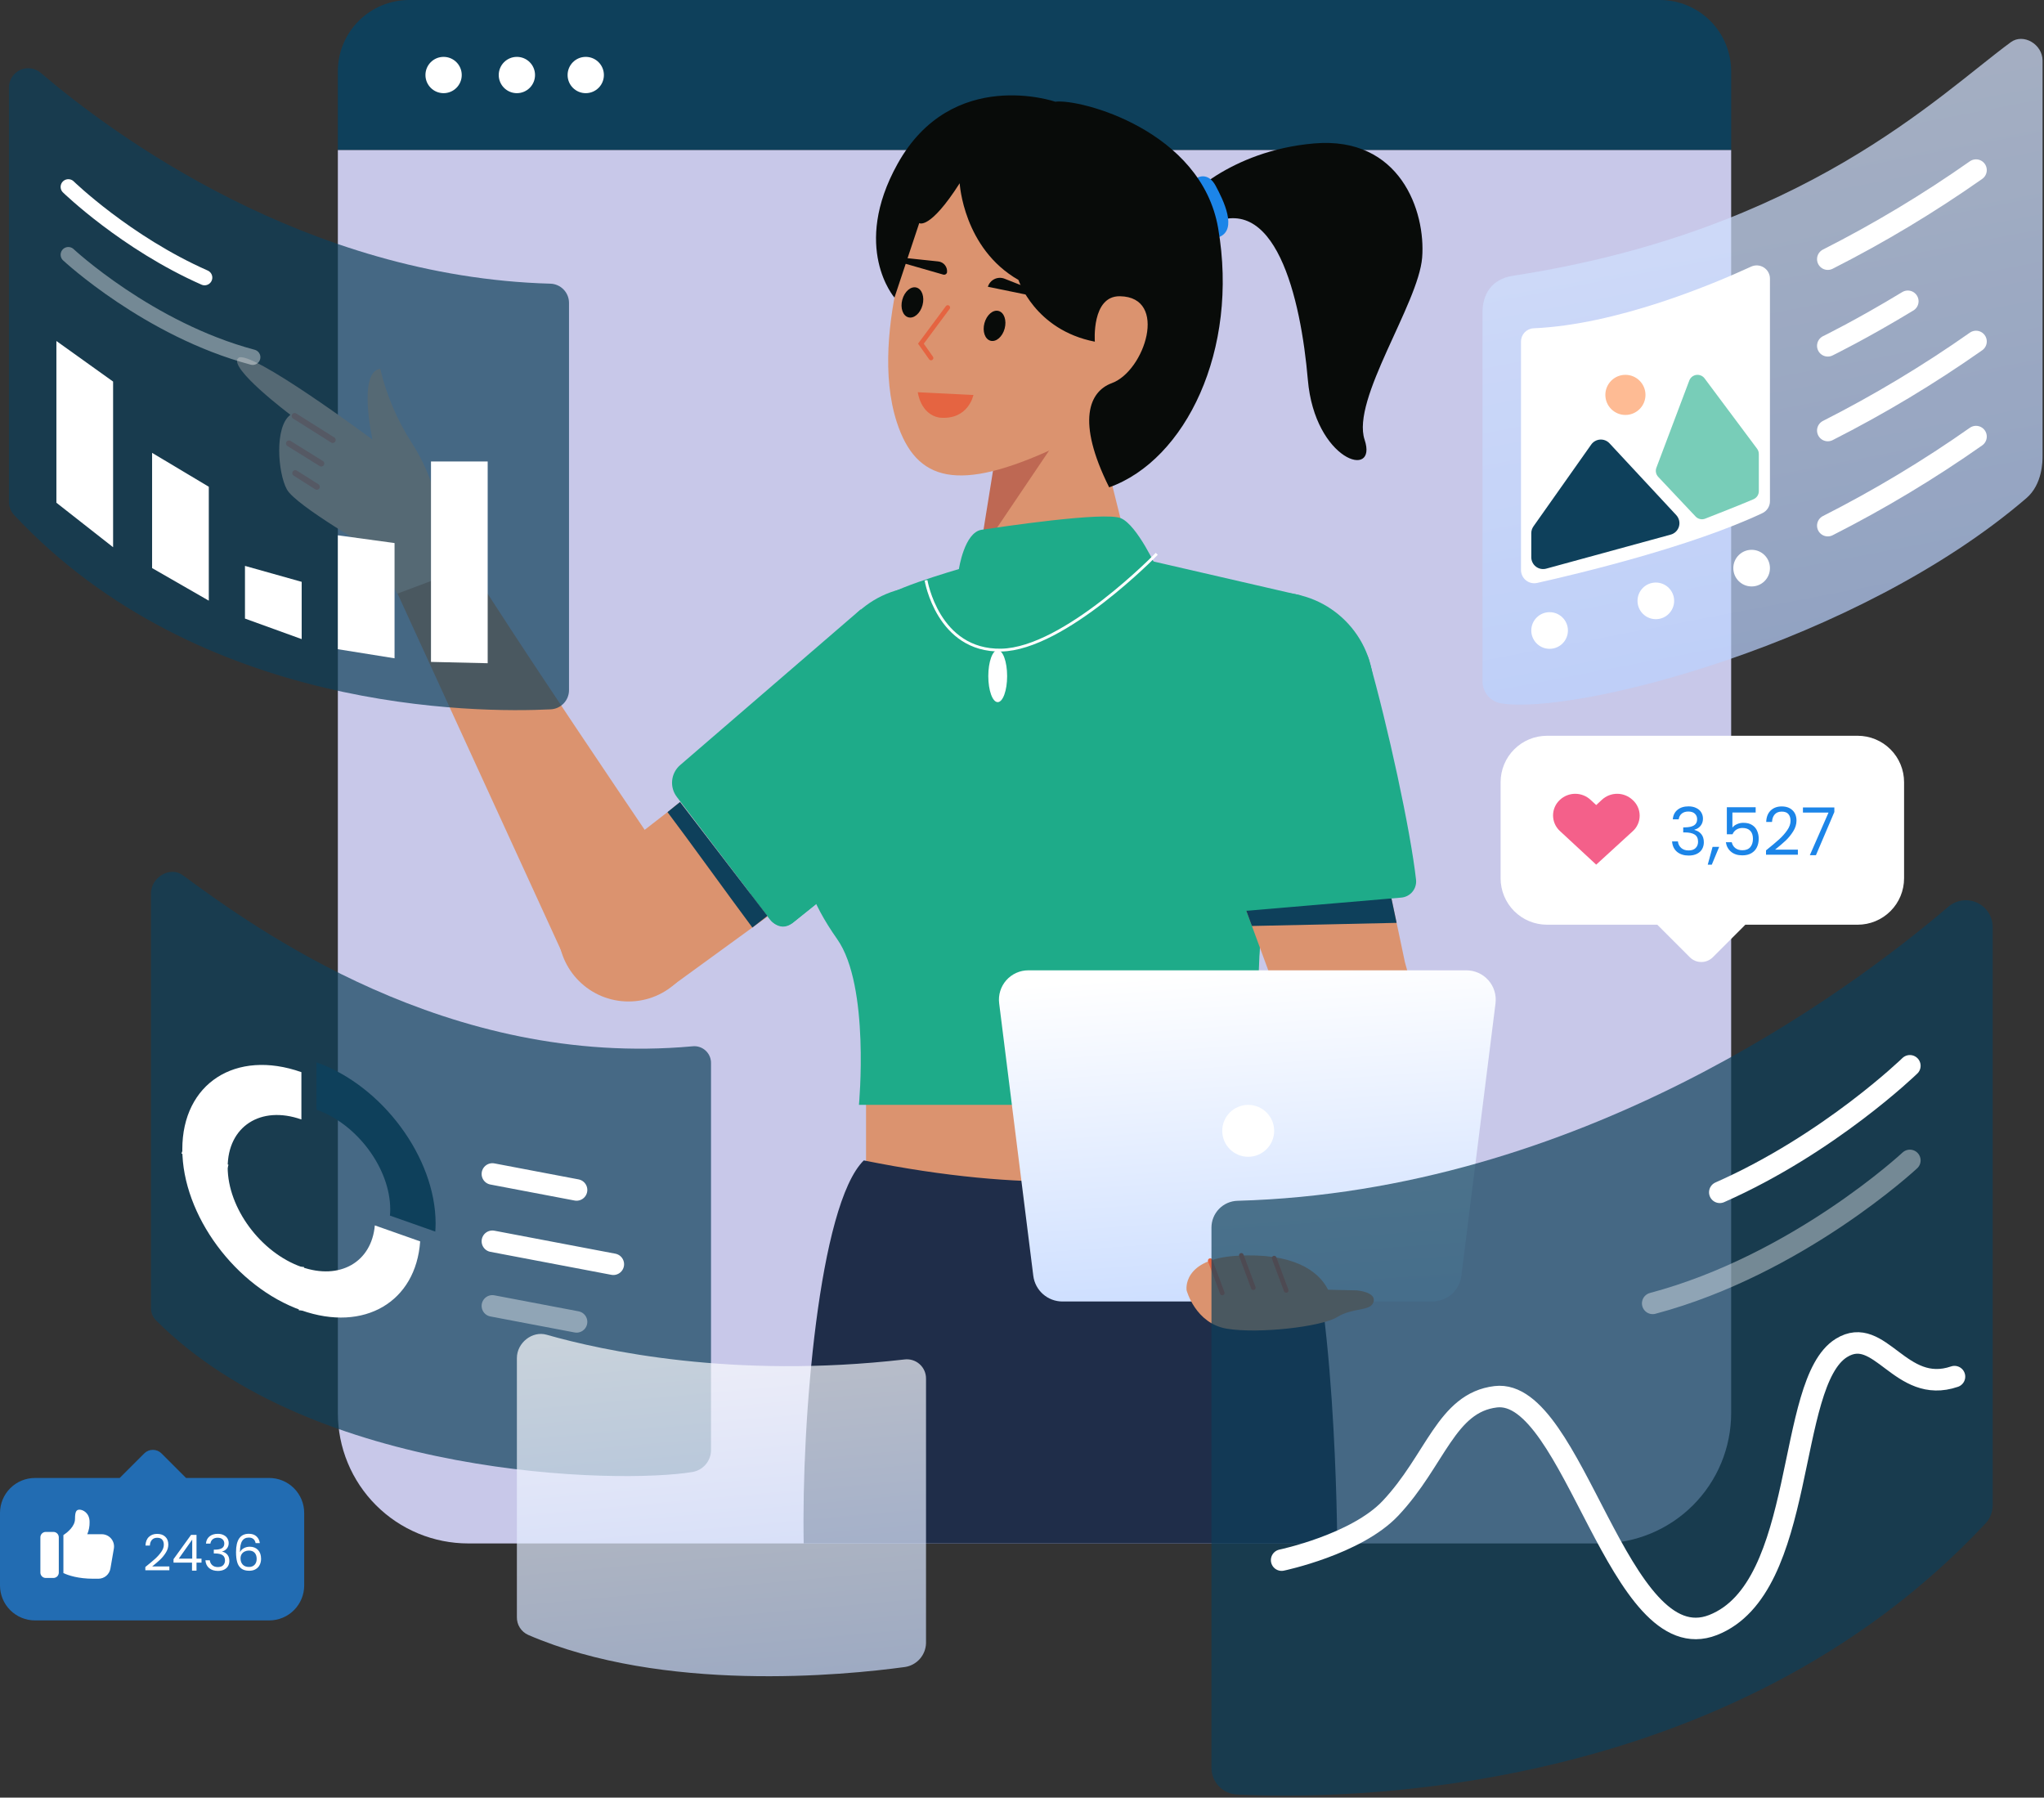 <svg width="622" height="547" viewBox="0 0 622 547" fill="none" xmlns="http://www.w3.org/2000/svg">
<rect x="0" y="0" width="622" height="547" fill="#333333" stroke="none"/>
<path d="M124.508 1.52588e-05H505.103C510.86 1.52588e-05 516.378 2.286 520.45 6.355C524.516 10.425 526.801 15.944 526.801 21.699V45.656H102.81V21.699C102.81 15.944 105.096 10.425 109.165 6.355C113.234 2.286 118.754 1.52588e-05 124.508 1.52588e-05Z" fill="#0E405B"/>
<path d="M102.81 45.656H526.801V429.982C526.801 435.191 525.778 440.35 523.783 445.162C521.788 449.975 518.872 454.348 515.185 458.031C511.504 461.715 507.129 464.637 502.319 466.63C497.502 468.623 492.344 469.65 487.136 469.65H142.477C137.268 469.65 132.11 468.623 127.297 466.63C122.484 464.637 118.111 461.715 114.428 458.031C110.745 454.348 107.823 449.975 105.829 445.162C103.836 440.35 102.81 435.191 102.81 429.982V45.656Z" fill="#C8C8E9"/>
<path d="M379.836 318.281H263.541V374.76H379.836V318.281Z" fill="#DB936F"/>
<path d="M262.856 353.1C249.217 366.52 243.851 432.61 244.57 469.65H406.923C406.923 469.65 406.631 388.876 394.323 361.656C383.003 336.625 364.188 373.55 262.856 353.1Z" fill="#1F2D49"/>
<path d="M360.295 61.246C360.295 61.246 373.766 45.88 399.914 43.645C426.062 41.409 433.886 64.311 432.768 78.382C431.65 92.453 411.159 121.513 415.257 133.809C419.355 146.103 400.084 140.143 397.983 115.552C395.883 90.962 388.058 56.685 366.822 68.98L360.295 61.246Z" fill="#080B09"/>
<path d="M364.384 54.053C364.384 54.053 367.606 52.186 369.939 56.541C372.272 60.896 376.629 69.739 371.106 72.083C365.584 74.427 364.384 54.053 364.384 54.053Z" fill="#1C85E8"/>
<path d="M289.692 195.668C289.692 195.668 310.58 219.113 303.633 226.633C289.874 242.089 253.279 271.137 241.289 280.753C240.771 281.149 240.18 281.439 239.55 281.605C238.92 281.773 238.262 281.813 237.616 281.725C236.971 281.636 236.348 281.421 235.786 281.091C235.224 280.761 234.732 280.323 234.34 279.802L205.986 242.524C204.878 241.089 204.36 239.284 204.541 237.479C204.722 235.675 205.587 234.008 206.958 232.821L261.88 185.461L289.692 195.668Z" fill="#1EAB89"/>
<path d="M256.715 225.474C256.715 225.474 230.684 240.946 228.338 272.033L233.523 278.693C233.523 278.693 236.778 284.366 241.289 280.753C245.8 277.139 266.667 260.424 266.667 260.424L256.715 225.474Z" fill="#1EAB89"/>
<path d="M281.055 237.259C297.292 237.259 310.456 224.096 310.456 207.859C310.456 191.621 297.292 178.458 281.055 178.458C264.818 178.458 251.654 191.621 251.654 207.859C251.654 224.096 264.818 237.259 281.055 237.259Z" fill="#1EAB89"/>
<path d="M204.496 300.019L178.803 265.999L203.126 247.116L206.938 244.047L233.59 278.901L228.949 282.239L204.496 300.019Z" fill="#DB936F"/>
<path d="M228.949 282.239C222.066 273.024 209.124 255.015 203.126 247.116L206.938 244.047L233.523 278.693L228.949 282.239Z" fill="#0E405B"/>
<path d="M191.259 304.738C203.046 304.738 212.602 295.183 212.602 283.396C212.602 271.608 203.046 262.053 191.259 262.053C179.471 262.053 169.916 271.608 169.916 283.396C169.916 295.183 179.471 304.738 191.259 304.738Z" fill="#DB936F"/>
<path d="M209.33 271.914C209.33 271.914 140.482 170.807 137.3 162.22C134.203 153.834 117.941 174.013 117.941 174.013L171.225 290.268L209.33 271.914Z" fill="#DB936F"/>
<path d="M304.113 130.916L295.837 188.62C295.837 188.62 293.664 196.279 303.307 197.438C312.949 198.597 333.51 196.006 340.852 188.181C348.196 180.356 345.627 176.479 345.627 176.479L330.053 113.847L304.113 130.916Z" fill="#DB936F"/>
<path d="M302.962 138.383L323.207 131.232L298.125 168.406L302.962 138.383Z" fill="#BE6853"/>
<path d="M281.208 59.64C281.208 59.64 263.839 100.45 272.891 128.421C278.794 146.663 291.65 149.942 321.093 136.272C348.09 123.738 355.102 114.257 355.102 114.257L359.083 68.763C359.083 68.763 298.847 23.264 281.208 59.64Z" fill="#DB936F"/>
<path d="M295.69 172.029C295.69 172.029 273.441 178.211 268.926 181.823C264.41 185.435 261.126 214.797 254.452 229.3C244.572 250.77 238.176 262.193 254.774 285.788C264.785 300.019 261.381 336.199 261.381 336.199H383.265C379.572 265.059 395.913 181.197 395.913 181.197L340.905 168.521C328.502 170.659 295.69 172.029 295.69 172.029Z" fill="#1EAB89"/>
<path d="M291.8 173.176C291.8 173.176 293.445 161.993 298.703 161.206C303.961 160.419 336.093 155.586 341.091 157.69C346.088 159.795 352.139 173.176 352.139 173.176C352.139 173.176 341.88 198.198 327.15 199.513C312.42 200.829 287.066 196.288 289.747 186.984C292.429 177.681 291.8 173.176 291.8 173.176Z" fill="#1EAB89"/>
<path d="M281.793 176.576C281.793 176.576 285.347 198.157 304.651 197.817C323.954 197.476 352.005 168.521 352.005 168.521" stroke="white" stroke-width="0.857" stroke-miterlimit="10"/>
<path d="M369.252 207.859C369.252 207.859 350.07 220.54 355.721 233.337C362.074 247.725 362.019 284.781 343.785 287.103C311.251 291.247 325.387 296.936 340.429 300.572C355.473 304.207 349.314 304.211 349.314 319.795C349.314 330.887 384.17 340.503 383.265 331.541C377.204 271.58 402.397 233.613 369.252 207.859Z" fill="#1EAB89"/>
<path d="M279.66 119.683L295.817 120.483C295.759 120.681 295.672 120.953 295.545 121.274C295.27 121.968 294.814 122.883 294.091 123.768C292.658 125.525 290.154 127.194 285.829 126.756C283.097 126.233 281.544 124.397 280.665 122.658C280.225 121.787 279.958 120.947 279.801 120.325C279.737 120.069 279.691 119.851 279.66 119.683Z" fill="#E56441" stroke="#E56441" stroke-width="0.631"/>
<path d="M280.726 92.855C281.401 90.352 280.571 87.952 278.873 87.493C277.175 87.035 275.251 88.693 274.575 91.196C273.9 93.699 274.73 96.1 276.428 96.558C278.126 97.016 280.05 95.358 280.726 92.855Z" fill="#080B09"/>
<path d="M305.721 99.983C306.396 97.48 305.567 95.079 303.868 94.621C302.17 94.163 300.246 95.82 299.57 98.324C298.896 100.827 299.725 103.227 301.423 103.685C303.122 104.144 305.046 102.486 305.721 99.983Z" fill="#080B09"/>
<path d="M274.405 79.926L287.112 83.579C287.333 83.623 287.562 83.585 287.758 83.473C287.954 83.36 288.102 83.181 288.175 82.968C288.233 82.567 288.209 82.158 288.106 81.767C288.002 81.375 287.819 81.009 287.569 80.69C287.32 80.371 287.008 80.105 286.653 79.91C286.299 79.715 285.908 79.593 285.504 79.554L274.591 78.405C273.754 78.179 273.359 79.644 274.405 79.926Z" fill="#080B09"/>
<path d="M317.846 90.788L300.615 87.262C300.771 86.749 301.032 86.275 301.382 85.869C301.733 85.463 302.164 85.136 302.649 84.907C303.133 84.678 303.66 84.553 304.196 84.541C304.732 84.528 305.264 84.628 305.759 84.834L318.337 89.798C318.755 89.911 318.473 90.957 317.846 90.788Z" fill="#080B09"/>
<path d="M288.41 93.571L280.237 104.577L283.315 108.929" stroke="#E56441" stroke-width="1.413" stroke-linecap="round"/>
<path d="M303.61 213.65C305.192 213.65 306.475 210.105 306.475 205.733C306.475 201.361 305.192 197.816 303.61 197.816C302.027 197.816 300.744 201.361 300.744 205.733C300.744 210.105 302.027 213.65 303.61 213.65Z" fill="white"/>
<path d="M435.685 322.571L393.195 326.053L385.942 295.259L377.204 271.58L421.92 266.229L427.51 292.73L435.685 322.571Z" fill="#DB936F"/>
<path d="M423.429 273.385L424.997 280.816L380.962 281.764L378.065 273.914L423.429 273.385Z" fill="#0E405B"/>
<path d="M388.603 239.074C404.84 239.074 418.003 225.911 418.003 209.674C418.003 193.436 404.84 180.273 388.603 180.273C372.365 180.273 359.202 193.436 359.202 209.674C359.202 225.911 372.365 239.074 388.603 239.074Z" fill="#1EAB89"/>
<path d="M382.932 195.852C382.932 195.852 413.917 190.765 416.549 200.66C422.233 220.556 429.221 252.497 430.92 267.773C430.978 268.422 430.906 269.076 430.709 269.698C430.513 270.32 430.195 270.897 429.775 271.395C429.354 271.893 428.839 272.303 428.259 272.601C427.68 272.899 427.047 273.08 426.396 273.132L379.731 277.116C377.925 277.283 376.123 276.753 374.696 275.634C373.269 274.515 372.324 272.891 372.057 271.098L359.418 213.873L382.932 195.852Z" fill="#1EAB89"/>
<path d="M292.036 55.76C292.036 55.76 293.136 75.583 309.928 85.189C309.928 85.189 314.839 100.393 333.167 103.969C333.167 103.969 332.084 89.995 340.819 90.142C355.653 90.394 348.357 112.894 338.328 116.585C331.513 119.094 327.408 127.998 337.525 148.29C360.755 140.005 377.092 106.543 370.687 69.419C365.558 39.69 328.702 29.981 321.129 30.95C321.129 30.95 289.681 20.086 273.122 49.882C258.967 75.352 272.187 90.553 272.187 90.553L279.731 67.885C279.731 67.885 282.882 70.097 292.036 55.76Z" fill="#080B09"/>
<path d="M435.842 396.029H323.301C321.125 396.029 319.023 395.234 317.39 393.794C315.758 392.353 314.708 390.366 314.438 388.206L304.05 305.303C303.892 304.046 304.004 302.77 304.378 301.56C304.751 300.349 305.378 299.232 306.216 298.281C307.055 297.332 308.085 296.571 309.24 296.05C310.395 295.529 311.647 295.259 312.914 295.259H446.23C447.496 295.259 448.748 295.529 449.903 296.05C451.058 296.571 452.089 297.332 452.927 298.281C453.765 299.232 454.392 300.349 454.765 301.56C455.139 302.77 455.251 304.046 455.093 305.303L444.706 388.206C444.435 390.366 443.385 392.353 441.753 393.794C440.12 395.234 438.019 396.029 435.842 396.029Z" fill="url(#paint0_linear_615_2)"/>
<path d="M379.836 351.997C384.199 351.997 387.736 348.461 387.736 344.099C387.736 339.736 384.199 336.199 379.836 336.199C375.474 336.199 371.937 339.736 371.937 344.099C371.937 348.461 375.474 351.997 379.836 351.997Z" fill="white"/>
<path d="M120.867 180.655L114.085 167.644C114.085 167.644 90.106 153.927 87.327 148.968C84.547 144.008 83.455 129.848 88.375 126.222C88.375 126.222 69.243 111.853 72.5 108.941C75.746 105.818 113.335 133.742 113.335 133.742C113.335 133.742 108.758 113.17 115.713 112.206C117.597 120.179 120.824 127.774 125.256 134.664C132.578 145.985 133.48 156.124 133.48 156.124L142.11 172.686L120.867 180.655Z" fill="#FFCCB3"/>
<path d="M89.665 126.586L101.251 133.888" stroke="#FF967C" stroke-width="1.813" stroke-linecap="round" stroke-linejoin="round"/>
<path d="M87.937 134.939L97.771 141.052" stroke="#FF967C" stroke-width="1.813" stroke-linecap="round" stroke-linejoin="round"/>
<path d="M89.848 143.97L96.407 148.115" stroke="#FF967C" stroke-width="1.813" stroke-linecap="round" stroke-linejoin="round"/>
<path d="M134.988 28.35C138.038 28.35 140.51 25.878 140.51 22.828C140.51 19.778 138.038 17.306 134.988 17.306C131.938 17.306 129.466 19.778 129.466 22.828C129.466 25.878 131.938 28.35 134.988 28.35Z" fill="white"/>
<path d="M157.291 28.35C160.341 28.35 162.813 25.878 162.813 22.828C162.813 19.778 160.341 17.306 157.291 17.306C154.241 17.306 151.769 19.778 151.769 22.828C151.769 25.878 154.241 28.35 157.291 28.35Z" fill="white"/>
<path d="M178.247 28.35C181.296 28.35 183.769 25.878 183.769 22.828C183.769 19.778 181.296 17.306 178.247 17.306C175.197 17.306 172.724 19.778 172.724 22.828C172.724 25.878 175.197 28.35 178.247 28.35Z" fill="white"/>
<path opacity="0.7" d="M12.372 22.151C34.573 41.086 93.122 84.257 167.483 86.319C169.004 86.365 170.446 87.002 171.505 88.094C172.563 89.187 173.154 90.649 173.152 92.171V209.994C173.153 211.497 172.576 212.943 171.54 214.032C170.504 215.121 169.089 215.77 167.587 215.844C145.23 216.956 60.45 216.827 4.274 156.683C3.272 155.603 2.718 154.182 2.722 152.709V26.613C2.722 25.495 3.041 24.4 3.643 23.457C4.246 22.516 5.105 21.765 6.12 21.296C7.134 20.826 8.263 20.657 9.371 20.809C10.479 20.961 11.52 21.426 12.372 22.151Z" fill="#0E405B"/>
<path d="M20.793 56.872C20.793 56.872 38.313 73.895 62.26 84.47" stroke="white" stroke-width="4.692" stroke-miterlimit="10" stroke-linecap="round"/>
<path opacity="0.4" d="M20.793 77.51C20.793 77.51 45.176 100.253 76.893 108.697" stroke="white" stroke-width="4.692" stroke-miterlimit="10" stroke-linecap="round"/>
<path d="M17.162 152.975V103.762L34.416 116.109V166.512L17.162 152.975Z" fill="white"/>
<path d="M46.284 172.861V137.797L63.539 148.115V182.779L46.284 172.861Z" fill="white"/>
<path d="M120.064 200.311V165.247L102.81 162.885V197.548L120.064 200.311Z" fill="white"/>
<path d="M148.405 201.813V140.42H131.151V201.412L148.405 201.813Z" fill="white"/>
<path d="M74.547 188.225V172.194L91.802 177.046V194.474L74.547 188.225Z" fill="white"/>
<g opacity="0.7">
<path d="M55.585 266.294C77.787 282.596 136.336 325.137 210.696 318.381C211.419 318.296 212.153 318.368 212.846 318.591C213.539 318.815 214.176 319.185 214.714 319.676C215.252 320.167 215.678 320.768 215.963 321.438C216.247 322.109 216.385 322.832 216.366 323.56V441.384C216.328 442.943 215.754 444.442 214.741 445.627C213.727 446.814 212.336 447.613 210.801 447.894C188.443 451.658 95.457 449.799 47.487 401.787C46.991 401.289 46.598 400.698 46.332 400.047C46.065 399.397 45.931 398.7 45.936 397.997V271.901C45.936 266.907 51.786 263.504 55.585 266.294Z" fill="#0E405B"/>
</g>
<path d="M412.926 392.646C412.926 392.646 418.874 393.14 417.979 396.142C417.082 399.143 411.772 397.758 406.923 400.759C402.075 403.761 382.904 405.903 373.329 404.307C363.754 402.711 361.094 392.646 361.094 392.646C361.094 392.646 359.493 383.097 376.407 382.117C393.32 381.136 401.192 386.563 404.134 392.447L412.926 392.646Z" fill="#DB936F"/>
<path d="M368.284 383.601L371.937 393.426" stroke="#E56441" stroke-width="1.413" stroke-linecap="round"/>
<path d="M377.745 382.001L381.398 391.826" stroke="#E56441" stroke-width="1.413" stroke-linecap="round"/>
<path d="M387.736 382.833L391.388 392.658" stroke="#E56441" stroke-width="1.413" stroke-linecap="round"/>
<path opacity="0.7" d="M592.924 275.879C561.958 302.291 480.289 362.511 376.564 365.387C374.442 365.451 372.43 366.34 370.953 367.864C369.476 369.388 368.651 371.428 368.655 373.55V537.901C368.653 539.998 369.459 542.014 370.904 543.534C372.349 545.053 374.323 545.958 376.417 546.061C407.603 547.613 525.86 547.433 604.224 463.538C605.62 462.031 606.396 460.05 606.39 457.995V282.104C606.39 280.544 605.942 279.017 605.102 277.702C604.262 276.388 603.063 275.341 601.649 274.686C600.235 274.032 598.656 273.796 597.116 274.008C595.569 274.219 594.117 274.869 592.924 275.879Z" fill="#0E405B"/>
<path d="M581.182 324.311C581.182 324.311 556.744 348.057 523.341 362.808" stroke="white" stroke-width="6.545" stroke-miterlimit="10" stroke-linecap="round"/>
<path opacity="0.4" d="M581.182 353.1C581.182 353.1 547.167 384.824 502.925 396.603" stroke="white" stroke-width="6.545" stroke-miterlimit="10" stroke-linecap="round"/>
<path d="M565.298 223.886H470.765C468.91 223.886 467.073 224.251 465.36 224.961C463.647 225.67 462.09 226.711 460.778 228.022C459.467 229.334 458.426 230.891 457.717 232.604C457.007 234.317 456.642 236.154 456.642 238.009V267.255C456.642 269.11 457.007 270.946 457.717 272.66C458.426 274.374 459.467 275.931 460.778 277.242C462.09 278.554 463.647 279.594 465.36 280.304C467.073 281.013 468.911 281.379 470.765 281.379H504.326L514.225 291.281C515.153 292.209 516.409 292.73 517.723 292.73C519.036 292.73 520.292 292.209 521.22 291.281L531.119 281.379H565.298C569.042 281.379 572.64 279.891 575.285 277.242C577.937 274.593 579.42 271.001 579.42 267.255V238.009C579.42 234.263 577.937 230.671 575.285 228.022C572.64 225.374 569.042 223.886 565.298 223.886Z" fill="white"/>
<path d="M496.744 243.355C495.482 242.189 493.828 241.542 492.11 241.542C490.393 241.542 488.739 242.189 487.477 243.355L485.732 244.967L483.985 243.355C482.724 242.189 481.069 241.542 479.352 241.542C477.634 241.542 475.979 242.189 474.717 243.355C474.051 243.958 473.519 244.694 473.154 245.515C472.79 246.337 472.602 247.225 472.602 248.123C472.602 249.022 472.79 249.911 473.154 250.732C473.519 251.553 474.051 252.289 474.717 252.892L485.732 263.101L496.744 253.026C497.439 252.427 498 251.685 498.379 250.851C498.764 250.016 498.96 249.109 498.96 248.191C498.96 247.273 498.764 246.366 498.379 245.531C498 244.697 497.439 243.954 496.744 243.355Z" fill="#F4608A"/>
<path d="M509.042 249.32C509.137 248.084 509.617 247.115 510.475 246.416C511.334 245.717 512.451 245.367 513.821 245.367C514.737 245.367 515.526 245.535 516.182 245.872C516.858 246.194 517.363 246.638 517.697 247.202C518.045 247.767 518.221 248.406 518.221 249.119C518.221 249.952 517.981 250.672 517.495 251.277C517.022 251.882 516.403 252.272 515.639 252.447V252.548C516.511 252.763 517.205 253.186 517.716 253.818C518.228 254.45 518.487 255.277 518.487 256.299C518.487 257.066 518.31 257.758 517.956 258.377C517.609 258.983 517.085 259.46 516.384 259.81C515.683 260.159 514.844 260.334 513.865 260.334C512.439 260.334 511.271 259.964 510.355 259.224C509.44 258.471 508.928 257.409 508.821 256.037H510.595C510.69 256.844 511.018 257.503 511.586 258.014C512.148 258.525 512.906 258.78 513.846 258.78C514.787 258.78 515.5 258.539 515.98 258.054C516.479 257.557 516.731 256.918 516.731 256.138C516.731 255.13 516.391 254.404 515.721 253.96C515.046 253.516 514.029 253.294 512.672 253.294H512.211V251.761H512.697C513.928 251.748 514.869 251.546 515.5 251.156C516.132 250.753 516.447 250.134 516.447 249.3C516.447 248.587 516.214 248.016 515.74 247.586C515.286 247.156 514.623 246.94 513.764 246.94C512.931 246.94 512.255 247.156 511.744 247.586C511.233 248.016 510.93 248.594 510.841 249.32H509.042ZM523.158 257.691L520.904 263.118H519.673L521.144 257.691H523.158ZM534.257 247.243H527.18V251.842C527.489 251.411 527.943 251.062 528.55 250.793C529.156 250.51 529.806 250.37 530.507 250.37C531.624 250.37 532.533 250.604 533.228 251.075C533.928 251.532 534.427 252.131 534.724 252.871C535.033 253.597 535.185 254.37 535.185 255.19C535.185 256.159 535.008 257.025 534.642 257.792C534.282 258.559 533.72 259.164 532.969 259.607C532.23 260.051 531.308 260.274 530.204 260.274C528.796 260.274 527.653 259.91 526.776 259.184C525.904 258.458 525.368 257.489 525.185 256.279H526.978C527.154 257.046 527.521 257.644 528.089 258.075C528.651 258.505 529.364 258.72 530.223 258.72C531.289 258.72 532.085 258.404 532.628 257.772C533.164 257.126 533.43 256.279 533.43 255.231C533.43 254.181 533.164 253.375 532.628 252.81C532.085 252.232 531.296 251.943 530.248 251.943C529.534 251.943 528.909 252.118 528.366 252.467C527.842 252.803 527.464 253.267 527.217 253.859H525.488V245.629H534.257V247.243ZM537.407 258.76C539.111 257.389 540.45 256.266 541.416 255.392C542.388 254.505 543.202 253.583 543.859 252.628C544.534 251.66 544.869 250.712 544.869 249.784C544.869 248.911 544.654 248.224 544.225 247.727C543.808 247.216 543.126 246.961 542.186 246.961C541.27 246.961 540.557 247.25 540.046 247.828C539.547 248.392 539.282 249.152 539.238 250.107H537.464C537.52 248.601 537.975 247.438 538.834 246.618C539.698 245.797 540.81 245.387 542.167 245.387C543.549 245.387 544.648 245.771 545.45 246.537C546.27 247.303 546.681 248.359 546.681 249.704C546.681 250.82 546.346 251.909 545.677 252.971C545.014 254.02 544.263 254.948 543.417 255.755C542.571 256.548 541.485 257.476 540.166 258.539H547.104V260.072H537.407V258.76ZM558.202 247.082L552.596 260.233H550.74L556.428 247.263H548.644V245.69H558.202V247.082Z" fill="#1C85E8"/>
<path opacity="0.7" d="M10.648 493.076H81.921C83.319 493.076 84.704 492.801 85.996 492.266C87.288 491.731 88.462 490.946 89.451 489.958C90.439 488.969 91.223 487.795 91.759 486.503C92.294 485.212 92.569 483.826 92.569 482.429V460.378C92.569 458.98 92.294 457.596 91.759 456.303C91.223 455.012 90.439 453.837 89.451 452.849C88.462 451.86 87.288 451.076 85.996 450.541C84.704 450.005 83.319 449.73 81.921 449.73H56.62L49.154 442.264C48.455 441.565 47.507 441.172 46.518 441.172C45.53 441.172 44.582 441.565 43.883 442.264L36.416 449.73H10.648C7.824 449.73 5.115 450.852 3.119 452.849C1.122 454.846 0 457.554 0 460.378V482.429C0 485.253 1.122 487.961 3.119 489.958C5.115 491.955 7.824 493.076 10.648 493.076Z" fill="#1C85E8"/>
<path d="M44.224 476.823C45.512 475.789 46.52 474.943 47.251 474.284C47.981 473.614 48.594 472.92 49.091 472.2C49.598 471.47 49.851 470.755 49.851 470.056C49.851 469.397 49.689 468.88 49.364 468.505C49.05 468.119 48.538 467.926 47.828 467.926C47.139 467.926 46.602 468.145 46.217 468.58C45.842 469.006 45.639 469.579 45.608 470.299H44.27C44.311 469.164 44.656 468.287 45.304 467.668C45.953 467.049 46.789 466.741 47.813 466.741C48.858 466.741 49.684 467.029 50.292 467.608C50.91 468.185 51.22 468.981 51.22 469.995C51.22 470.837 50.967 471.657 50.46 472.458C49.963 473.249 49.395 473.949 48.757 474.557C48.118 475.155 47.301 475.855 46.308 476.656H51.539V477.811H44.224V476.823ZM52.804 475.485V474.436L58.142 467.044H59.8V474.284H61.321V475.485H59.8V477.933H58.431V475.485H52.804ZM58.492 468.489L54.401 474.284H58.492V468.489ZM62.673 469.706C62.744 468.773 63.104 468.043 63.753 467.516C64.402 466.989 65.243 466.725 66.277 466.725C66.967 466.725 67.559 466.852 68.056 467.106C68.563 467.349 68.943 467.683 69.197 468.109C69.46 468.535 69.592 469.017 69.592 469.554C69.592 470.183 69.41 470.725 69.045 471.181C68.69 471.637 68.224 471.931 67.646 472.063V472.139C68.305 472.301 68.827 472.621 69.212 473.097C69.597 473.574 69.79 474.197 69.79 474.968C69.79 475.546 69.658 476.068 69.395 476.534C69.131 476.991 68.736 477.35 68.208 477.614C67.681 477.878 67.047 478.01 66.308 478.01C65.233 478.01 64.35 477.731 63.661 477.173C62.972 476.605 62.587 475.804 62.506 474.77H63.843C63.915 475.378 64.163 475.875 64.589 476.26C65.015 476.646 65.583 476.838 66.292 476.838C67.002 476.838 67.539 476.656 67.904 476.291C68.279 475.916 68.467 475.434 68.467 474.846C68.467 474.086 68.213 473.538 67.707 473.203C67.2 472.869 66.434 472.702 65.41 472.702H65.061V471.546H65.426C66.358 471.536 67.062 471.384 67.539 471.09C68.016 470.786 68.254 470.319 68.254 469.691C68.254 469.154 68.076 468.722 67.722 468.398C67.377 468.073 66.88 467.911 66.231 467.911C65.603 467.911 65.096 468.073 64.71 468.398C64.325 468.722 64.097 469.159 64.026 469.706H62.673ZM77.787 469.554C77.564 468.428 76.87 467.866 75.704 467.866C74.801 467.866 74.127 468.215 73.681 468.915C73.235 469.604 73.017 470.745 73.027 472.337C73.26 471.809 73.646 471.399 74.183 471.105C74.73 470.801 75.339 470.649 76.007 470.649C77.052 470.649 77.883 470.973 78.502 471.622C79.131 472.271 79.445 473.168 79.445 474.314C79.445 475.003 79.308 475.622 79.034 476.169C78.771 476.717 78.365 477.153 77.817 477.477C77.28 477.801 76.626 477.963 75.856 477.963C74.811 477.963 73.996 477.731 73.407 477.264C72.819 476.797 72.408 476.154 72.175 475.333C71.942 474.512 71.826 473.498 71.826 472.291C71.826 468.57 73.124 466.71 75.719 466.71C76.713 466.71 77.493 466.979 78.061 467.516C78.629 468.053 78.963 468.733 79.064 469.554H77.787ZM75.719 471.82C75.283 471.82 74.873 471.911 74.487 472.094C74.102 472.266 73.787 472.534 73.544 472.9C73.311 473.255 73.194 473.69 73.194 474.207C73.194 474.978 73.417 475.606 73.864 476.093C74.31 476.57 74.948 476.808 75.78 476.808C76.489 476.808 77.052 476.59 77.468 476.154C77.894 475.708 78.107 475.11 78.107 474.359C78.107 473.569 77.904 472.95 77.498 472.504C77.093 472.048 76.499 471.82 75.719 471.82Z" fill="white"/>
<path d="M390.01 474.729C390.01 474.729 412.739 469.97 423.132 458.945C436.901 444.337 440.078 426.819 455.164 425.017C478.84 422.19 492.565 505.779 521.308 494.47C550.052 483.16 543.259 420.739 560.361 410.159C572.141 402.87 578.265 424.546 594.761 418.891" stroke="white" stroke-width="6.545" stroke-miterlimit="10" stroke-linecap="round"/>
<path opacity="0.7" d="M166.322 406.139C183.313 410.99 223.063 419.659 275.149 413.679C275.986 413.561 276.839 413.625 277.648 413.869C278.458 414.112 279.205 414.529 279.836 415.09C280.468 415.651 280.971 416.343 281.309 417.118C281.646 417.893 281.812 418.732 281.793 419.577V499.963C281.754 501.737 281.091 503.441 279.921 504.773C278.751 506.106 277.147 506.983 275.393 507.25C256.848 509.786 201.783 515.209 160.748 497.492C159.698 497.028 158.809 496.263 158.194 495.294C157.578 494.324 157.264 493.194 157.291 492.047V413.249C157.291 408.588 161.983 404.9 166.322 406.139Z" fill="url(#paint1_linear_615_2)"/>
<path d="M13.922 480.158H16.257C16.691 480.157 17.106 479.985 17.412 479.679C17.719 479.373 17.891 478.957 17.892 478.523V467.782C17.891 467.349 17.719 466.933 17.412 466.626C17.106 466.32 16.691 466.148 16.257 466.147H13.922C13.489 466.148 13.073 466.32 12.767 466.626C12.46 466.933 12.288 467.349 12.287 467.782V478.523C12.288 478.957 12.46 479.373 12.767 479.679C13.073 479.985 13.489 480.157 13.922 480.158Z" fill="white"/>
<path d="M24.225 459.375C23.291 459.375 22.824 459.842 22.824 462.178C22.824 464.397 20.675 466.183 19.293 467.103V478.674C20.788 479.366 23.781 480.391 28.428 480.391H29.923C30.804 480.392 31.656 480.082 32.33 479.514C33.004 478.946 33.455 478.159 33.603 477.29L34.649 471.219C34.742 470.683 34.717 470.133 34.574 469.607C34.432 469.082 34.177 468.594 33.827 468.177C33.476 467.761 33.038 467.426 32.545 467.197C32.051 466.967 31.514 466.848 30.969 466.848H26.56C27.056 465.666 27.296 464.393 27.261 463.112C27.261 460.31 25.16 459.376 24.225 459.376V459.375Z" fill="white"/>
<path d="M91.717 385.505C79.328 381.137 69.285 367.553 69.285 355.164C69.285 342.775 79.328 336.273 91.717 340.642V326.243C71.703 319.185 55.478 329.69 55.478 349.704C55.478 369.718 71.703 391.664 91.717 398.721C110.886 405.48 126.568 396.124 127.86 377.738L114.061 372.873C113.086 384.018 103.458 389.645 91.717 385.505Z" fill="white"/>
<path d="M96.319 323.264V337.662C108.707 342.031 118.75 355.615 118.75 368.004C118.75 368.652 118.717 369.28 118.663 369.894L132.461 374.76C132.518 373.949 132.558 373.127 132.558 372.281C132.558 352.266 116.332 330.321 96.319 323.264Z" fill="#0E405B"/>
<path d="M91.717 385.505V398.721" stroke="white" stroke-width="1.533" stroke-miterlimit="10"/>
<path d="M69.285 355.164L55.478 350.295" stroke="white" stroke-width="1.533" stroke-miterlimit="10"/>
<path d="M149.833 357.222L175.453 362.091" stroke="white" stroke-width="6.545" stroke-miterlimit="10" stroke-linecap="round"/>
<path opacity="0.4" d="M149.833 397.366L175.453 402.235" stroke="white" stroke-width="6.545" stroke-miterlimit="10" stroke-linecap="round"/>
<path d="M149.833 377.703L186.641 384.697" stroke="white" stroke-width="6.545" stroke-miterlimit="10" stroke-linecap="round"/>
<g opacity="0.7">
<path d="M611.907 12.834C589.704 29.135 549.092 70.242 460.454 83.9C453.668 84.945 451.127 89.773 451.127 95.108V207.494C451.165 209.053 451.739 210.552 452.753 211.737C453.766 212.923 455.157 213.723 456.692 214.003C479.05 217.767 565.153 195.803 616.642 151.583C621.56 147.36 621.56 140.275 621.56 138.802V18.441C621.56 13.447 615.708 10.043 611.907 12.834Z" fill="url(#paint2_linear_615_2)"/>
</g>
<path d="M462.847 103.926V173.439C462.846 174.045 462.982 174.642 463.243 175.187C463.505 175.733 463.886 176.212 464.358 176.591C464.83 176.969 465.381 177.237 465.97 177.374C466.56 177.51 467.172 177.513 467.763 177.381C480.424 174.545 514.673 166.346 536.302 156.143C536.996 155.816 537.577 155.299 537.988 154.652C538.392 154.006 538.613 153.256 538.606 152.492V84.798C538.613 84.121 538.442 83.455 538.114 82.86C537.792 82.266 537.325 81.764 536.75 81.398C536.182 81.033 535.532 80.816 534.856 80.769C534.181 80.722 533.505 80.845 532.887 81.127C520.835 86.678 491.871 98.805 466.678 99.896C465.643 99.945 464.667 100.392 463.954 101.142C463.24 101.893 462.844 102.891 462.847 103.926Z" fill="white"/>
<path d="M465.977 162.25V169.561C465.977 170.115 466.105 170.661 466.351 171.157C466.596 171.653 466.952 172.086 467.392 172.422C467.832 172.758 468.344 172.988 468.887 173.093C469.431 173.199 469.991 173.178 470.525 173.033L508.411 162.675C509.01 162.512 509.553 162.197 509.995 161.762C510.437 161.326 510.753 160.785 510.923 160.189C511.094 159.594 511.106 158.965 510.961 158.363C510.816 157.761 510.519 157.207 510.103 156.754L489.787 134.9C489.421 134.508 488.979 134.201 488.48 134.004C487.982 133.807 487.445 133.723 486.911 133.759C486.377 133.795 485.857 133.95 485.391 134.212C484.924 134.474 484.521 134.837 484.212 135.275L466.636 160.174C466.207 160.781 465.977 161.506 465.977 162.25Z" fill="#0E405B"/>
<path opacity="0.6" d="M504.604 145.102L515.974 157.166C516.34 157.554 516.813 157.824 517.331 157.941C517.849 158.059 518.392 158.018 518.891 157.824C522.249 156.512 529.793 153.546 533.613 151.903C534.092 151.696 534.496 151.354 534.787 150.918C535.071 150.482 535.222 149.971 535.222 149.449V138.145C535.222 137.568 535.033 137.006 534.692 136.545L518.707 115.132C518.417 114.748 518.032 114.447 517.59 114.263C517.148 114.079 516.662 114.017 516.188 114.084C515.715 114.151 515.267 114.344 514.888 114.644C514.515 114.944 514.231 115.339 514.061 115.787L504.048 142.323C503.872 142.792 503.827 143.301 503.928 143.792C504.023 144.283 504.263 144.737 504.604 145.102Z" fill="#1EAB89"/>
<path d="M494.623 126.264C497.994 126.264 500.728 123.532 500.728 120.161C500.728 116.789 497.994 114.057 494.623 114.057C491.252 114.057 488.518 116.789 488.518 120.161C488.518 123.532 491.252 126.264 494.623 126.264Z" fill="#FEBB94"/>
<path d="M556.207 78.859C571.87 70.916 586.945 61.86 601.314 51.761" stroke="white" stroke-width="6.545" stroke-miterlimit="10" stroke-linecap="round"/>
<path d="M556.207 105.226C556.207 105.226 566.472 100.223 580.557 91.677" stroke="white" stroke-width="6.545" stroke-miterlimit="10" stroke-linecap="round"/>
<path d="M556.207 131.004C571.87 123.06 586.945 114.005 601.314 103.906" stroke="white" stroke-width="6.545" stroke-miterlimit="10" stroke-linecap="round"/>
<path d="M556.207 159.946C571.87 152.002 586.945 142.946 601.314 132.848" stroke="white" stroke-width="6.545" stroke-miterlimit="10" stroke-linecap="round"/>
<path d="M471.552 197.428C474.631 197.428 477.127 194.933 477.127 191.854C477.127 188.775 474.631 186.279 471.552 186.279C468.473 186.279 465.977 188.775 465.977 191.854C465.977 194.933 468.473 197.428 471.552 197.428Z" fill="white"/>
<path d="M503.878 188.409C506.953 188.409 509.452 185.913 509.452 182.834C509.452 179.755 506.953 177.26 503.878 177.26C500.797 177.26 498.304 179.755 498.304 182.834C498.304 185.913 500.797 188.409 503.878 188.409Z" fill="white"/>
<path d="M533.032 178.45C536.112 178.45 538.606 175.954 538.606 172.875C538.606 169.796 536.112 167.301 533.032 167.301C529.957 167.301 527.457 169.796 527.457 172.875C527.457 175.954 529.957 178.45 533.032 178.45Z" fill="white"/>
<defs>
<linearGradient id="paint0_linear_615_2" x1="375.808" y1="295.02" x2="391.348" y2="510.061" gradientUnits="userSpaceOnUse">
<stop stop-color="white"/>
<stop offset="1" stop-color="#94B9FF"/>
</linearGradient>
<linearGradient id="paint1_linear_615_2" x1="216.442" y1="405.649" x2="236.543" y2="627.267" gradientUnits="userSpaceOnUse">
<stop stop-color="white"/>
<stop offset="1" stop-color="#94B9FF"/>
</linearGradient>
<linearGradient id="paint2_linear_615_2" x1="515.791" y1="-240.701" x2="643.548" y2="425.694" gradientUnits="userSpaceOnUse">
<stop stop-color="white"/>
<stop offset="1" stop-color="#94B9FF"/>
</linearGradient>
</defs>
</svg>
